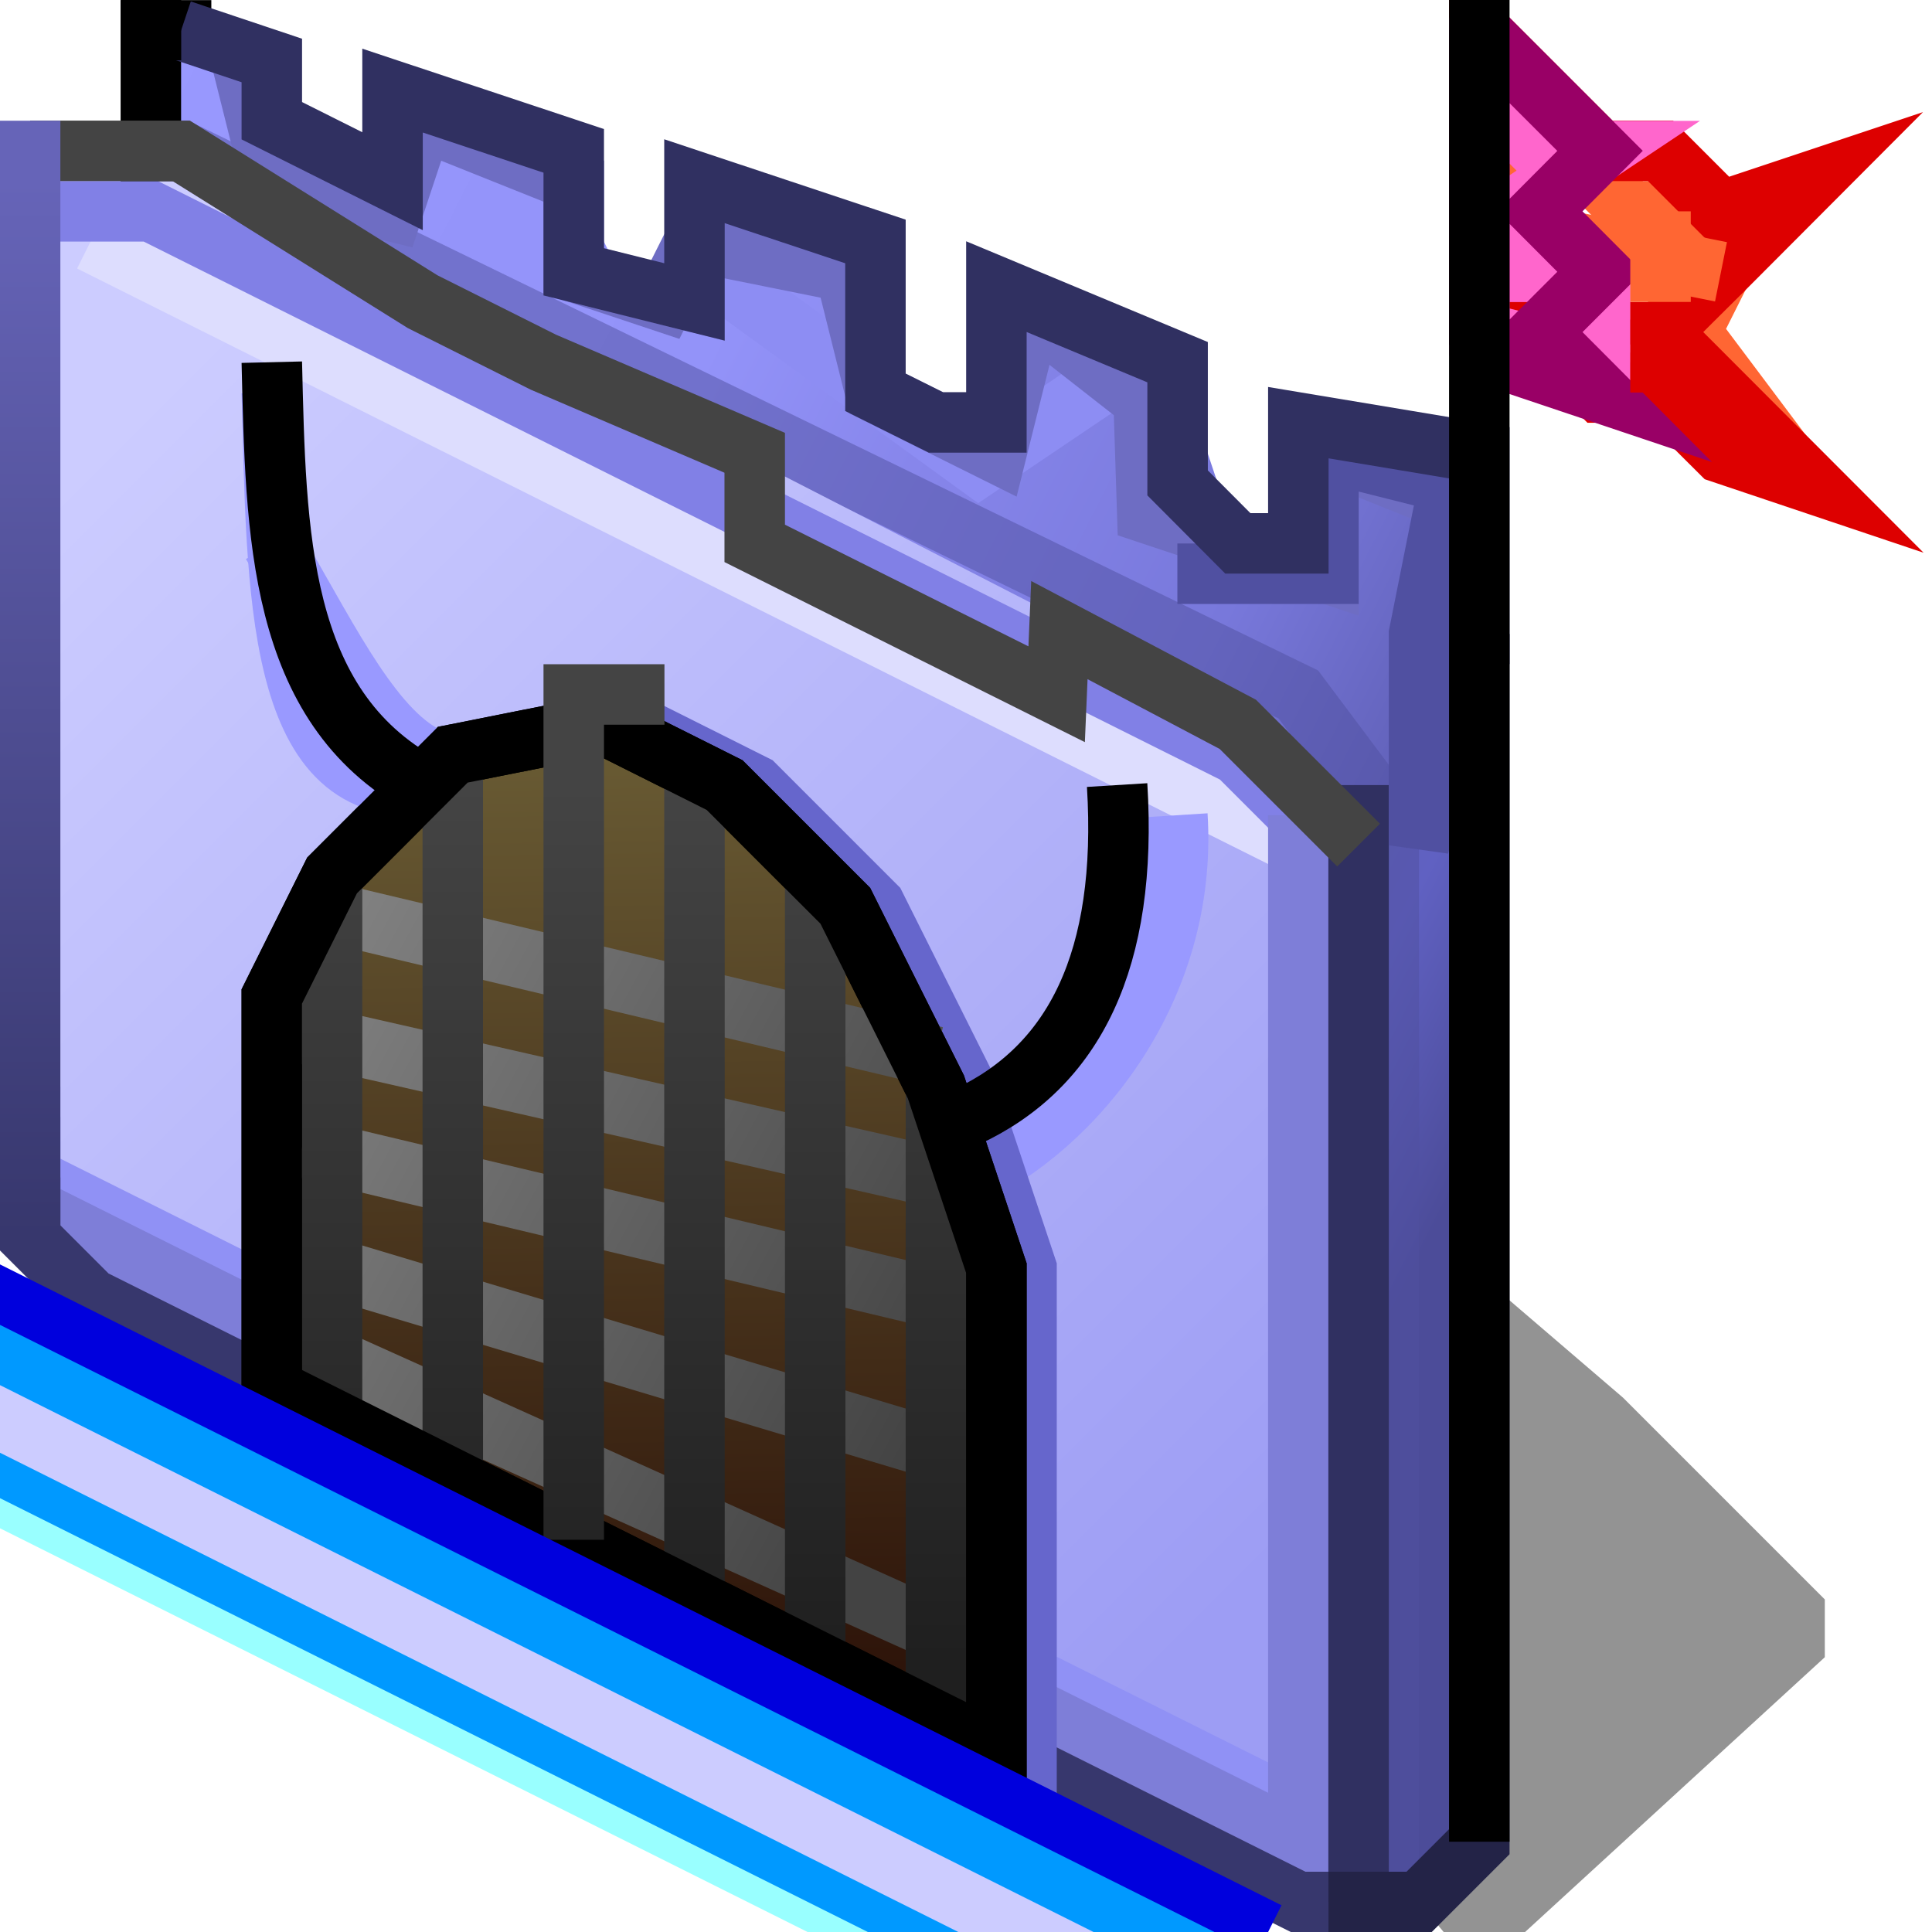 <?xml version="1.0" encoding="UTF-8" standalone="no"?>
<!-- Created with Inkscape (http://www.inkscape.org/) -->

<svg
   width="32"
   height="32"
   viewBox="0 0 32 32"
   version="1.1"
   id="svg5"
   inkscape:version="1.2.2 (b0a8486541, 2022-12-01)"
   sodipodi:docname="folder-games.svg"
   xml:space="preserve"
   xmlns:inkscape="http://www.inkscape.org/namespaces/inkscape"
   xmlns:sodipodi="http://sodipodi.sourceforge.net/DTD/sodipodi-0.dtd"
   xmlns:xlink="http://www.w3.org/1999/xlink"
   xmlns="http://www.w3.org/2000/svg"
   xmlns:svg="http://www.w3.org/2000/svg"><sodipodi:namedview
     id="namedview7"
     pagecolor="#ffffff"
     bordercolor="#000000"
     borderopacity="0.25"
     inkscape:showpageshadow="2"
     inkscape:pageopacity="0.0"
     inkscape:pagecheckerboard="false"
     inkscape:deskcolor="#d1d1d1"
     inkscape:document-units="px"
     showgrid="true"
     inkscape:zoom="65.56678"
     inkscape:cx="0.63294248"
     inkscape:cy="5.2618109"
     inkscape:window-width="1192"
     inkscape:window-height="976"
     inkscape:window-x="353"
     inkscape:window-y="363"
     inkscape:window-maximized="0"
     inkscape:current-layer="layer1"
     showguides="false"><inkscape:grid
       type="xygrid"
       id="grid9"
       originx="0"
       originy="0"
       empspacing="2"
       spacingx="0.5"
       spacingy="0.5" /></sodipodi:namedview><defs
     id="defs2"><linearGradient
       inkscape:collect="always"
       id="linearGradient7223"><stop
         style="stop-color:#868686;stop-opacity:1;"
         offset="0"
         id="stop7219" /><stop
         style="stop-color:#434343;stop-opacity:1;"
         offset="1"
         id="stop7221" /></linearGradient><linearGradient
       inkscape:collect="always"
       id="linearGradient5856"><stop
         style="stop-color:#444444;stop-opacity:1;"
         offset="0"
         id="stop5852" /><stop
         style="stop-color:#1f1f1f;stop-opacity:1;"
         offset="1"
         id="stop5854" /></linearGradient><linearGradient
       inkscape:collect="always"
       id="linearGradient4913"><stop
         style="stop-color:#290e06;stop-opacity:1;"
         offset="0"
         id="stop4909" /><stop
         style="stop-color:#807744;stop-opacity:1;"
         offset="1"
         id="stop4911" /></linearGradient><linearGradient
       inkscape:collect="always"
       id="linearGradient14897"><stop
         style="stop-color:#9999ff;stop-opacity:1;"
         offset="0"
         id="stop14893" /><stop
         style="stop-color:#9595fb;stop-opacity:1;"
         offset="0.137"
         id="stop15453" /><stop
         style="stop-color:#9393f9;stop-opacity:1;"
         offset="0.37"
         id="stop15455" /><stop
         style="stop-color:#8685ea;stop-opacity:1;"
         offset="0.522"
         id="stop15457" /><stop
         style="stop-color:#7878db;stop-opacity:1;"
         offset="0.72"
         id="stop15459" /><stop
         style="stop-color:#6262ba;stop-opacity:1;"
         offset="0.857"
         id="stop17600" /><stop
         style="stop-color:#6061c2;stop-opacity:1;"
         offset="0.898"
         id="stop17602" /><stop
         style="stop-color:#4c4c99;stop-opacity:1;"
         offset="1"
         id="stop14895" /></linearGradient><linearGradient
       inkscape:collect="always"
       id="linearGradient11838"><stop
         style="stop-color:#ccccff;stop-opacity:1;"
         offset="0"
         id="stop11834" /><stop
         style="stop-color:#9d9df4;stop-opacity:1;"
         offset="1"
         id="stop11836" /></linearGradient><linearGradient
       inkscape:collect="always"
       id="linearGradient4037"><stop
         style="stop-color:#6664b8;stop-opacity:1;"
         offset="0"
         id="stop4033" /><stop
         style="stop-color:#37376d;stop-opacity:1;"
         offset="1"
         id="stop4035" /></linearGradient><linearGradient
       inkscape:collect="always"
       xlink:href="#linearGradient4037"
       id="linearGradient4039"
       x1="-0.132"
       y1="0.661"
       x2="-0.132"
       y2="5.292"
       gradientUnits="userSpaceOnUse"
       gradientTransform="translate(0.265,0.132)" /><linearGradient
       inkscape:collect="always"
       xlink:href="#linearGradient11838"
       id="linearGradient11840"
       x1="-3.572"
       y1="2.447"
       x2="1.455"
       y2="7.474"
       gradientUnits="userSpaceOnUse"
       gradientTransform="translate(3.969,-0.463)" /><linearGradient
       inkscape:collect="always"
       xlink:href="#linearGradient14897"
       id="linearGradient14899"
       x1="8.864"
       y1="2.051"
       x2="15.346"
       y2="5.358"
       gradientUnits="userSpaceOnUse"
       gradientTransform="translate(-8.202,-1.654)" /><filter
       inkscape:collect="always"
       style="color-interpolation-filters:sRGB"
       id="filter16967"
       x="-0.294"
       y="-0.306"
       width="1.589"
       height="1.612"><feGaussianBlur
         inkscape:collect="always"
         stdDeviation="0.438"
         id="feGaussianBlur16969" /></filter><linearGradient
       inkscape:collect="always"
       xlink:href="#linearGradient4913"
       id="linearGradient4915"
       x1="2.646"
       y1="7.673"
       x2="2.542"
       y2="1.651"
       gradientUnits="userSpaceOnUse" /><linearGradient
       inkscape:collect="always"
       xlink:href="#linearGradient5856"
       id="linearGradient5858"
       x1="2.514"
       y1="3.44"
       x2="2.514"
       y2="7.276"
       gradientUnits="userSpaceOnUse" /><linearGradient
       inkscape:collect="always"
       xlink:href="#linearGradient7223"
       id="linearGradient7225"
       x1="0.926"
       y1="4.498"
       x2="4.101"
       y2="6.218"
       gradientUnits="userSpaceOnUse" /><linearGradient
       inkscape:collect="always"
       xlink:href="#linearGradient7223"
       id="linearGradient866"
       gradientUnits="userSpaceOnUse"
       x1="0.926"
       y1="4.498"
       x2="4.101"
       y2="6.218" /><linearGradient
       inkscape:collect="always"
       xlink:href="#linearGradient7223"
       id="linearGradient868"
       gradientUnits="userSpaceOnUse"
       x1="0.926"
       y1="4.498"
       x2="4.101"
       y2="6.218" /><linearGradient
       inkscape:collect="always"
       xlink:href="#linearGradient7223"
       id="linearGradient870"
       gradientUnits="userSpaceOnUse"
       x1="0.926"
       y1="4.498"
       x2="4.101"
       y2="6.218" /><linearGradient
       inkscape:collect="always"
       xlink:href="#linearGradient7223"
       id="linearGradient872"
       gradientUnits="userSpaceOnUse"
       x1="0.926"
       y1="4.498"
       x2="4.101"
       y2="6.218" /><linearGradient
       inkscape:collect="always"
       xlink:href="#linearGradient7223"
       id="linearGradient874"
       gradientUnits="userSpaceOnUse"
       x1="0.926"
       y1="4.498"
       x2="4.101"
       y2="6.218" /><linearGradient
       inkscape:collect="always"
       xlink:href="#linearGradient5856"
       id="linearGradient876"
       gradientUnits="userSpaceOnUse"
       x1="2.514"
       y1="3.44"
       x2="2.514"
       y2="7.276" /><linearGradient
       inkscape:collect="always"
       xlink:href="#linearGradient5856"
       id="linearGradient878"
       gradientUnits="userSpaceOnUse"
       x1="2.514"
       y1="3.44"
       x2="2.514"
       y2="7.276" /><linearGradient
       inkscape:collect="always"
       xlink:href="#linearGradient5856"
       id="linearGradient880"
       gradientUnits="userSpaceOnUse"
       x1="2.514"
       y1="3.44"
       x2="2.514"
       y2="7.276" /><linearGradient
       inkscape:collect="always"
       xlink:href="#linearGradient5856"
       id="linearGradient882"
       gradientUnits="userSpaceOnUse"
       x1="2.514"
       y1="3.44"
       x2="2.514"
       y2="7.276" /><linearGradient
       inkscape:collect="always"
       xlink:href="#linearGradient5856"
       id="linearGradient884"
       gradientUnits="userSpaceOnUse"
       x1="2.514"
       y1="3.44"
       x2="2.514"
       y2="7.276" /></defs><g
     inkscape:label="Layer 1"
     inkscape:groupmode="layer"
     id="layer1"><g
       id="g864"
       transform="scale(3.78)"><g
         id="layer4"
         inkscape:label="Shadow"><path
           style="display:inline;opacity:0.65;fill:#000000;fill-opacity:1;stroke:none;stroke-width:0.265;stroke-opacity:0.628;filter:url(#filter16967)"
           d="m 6.615,8.599 1.587,-1.455 v -0.265 l -0.926,-0.926 -0.926,-0.794 -1.72,1.058 z"
           id="path16902"
           transform="matrix(0.955,0,0,0.955,0.163,0.439)" /></g><g
         id="layer3"
         inkscape:label="Fill"
         style="display:inline"><path
           style="display:inline;fill:url(#linearGradient14899);fill-opacity:1;stroke:none;stroke-width:0.265;stroke-opacity:1"
           d="M 0.661,0.066 1.587,0.661 1.852,0.513 2.514,0.794 2.778,1.323 3.043,0.926 3.704,1.191 l 0.165,0.496 0.364,0.165 0.265,-0.661 0.661,0.397 0.265,0.794 0.265,-0.132 0.794,-0.265 -4e-7,0.728 v 5.292 l -0.265,0.265 H 5.689 L 0.661,5.755 Z"
           id="path13075"
           sodipodi:nodetypes="cccccccccccccccccccc" /><path
           style="fill:none;fill-opacity:1;stroke:#5050a0;stroke-width:0.265;stroke-opacity:0.5"
           d="M 6.085,8.334 V 3.572 L 5.689,3.043 0.794,0.661 H 0.529"
           id="path18694"
           sodipodi:nodetypes="ccccc" /><path
           style="display:inline;fill:url(#linearGradient11840);fill-opacity:1;stroke:none;stroke-width:0.265;stroke-opacity:1"
           d="m 0.132,0.661 h 0.529 L 5.556,3.175 5.953,3.704 V 8.334 H 5.689 L 2.91,6.945 0.132,5.556 Z"
           id="path11832"
           sodipodi:nodetypes="ccccccccc" /></g><g
         id="layer2"
         inkscape:label="Outlines"
         style="display:inline"><path
           style="fill:none;fill-opacity:1;stroke:#9091f5;stroke-width:0.265;stroke-opacity:1"
           d="m 0.132,4.762 v 0.397 L 5.689,7.937 h 0.265"
           id="path2914" /><path
           style="fill:none;fill-opacity:1;stroke:#7e7ed8;stroke-width:0.265;stroke-opacity:1"
           d="m 0.132,4.895 v 0.397 L 5.689,8.07 h 0.265"
           id="path2843" /><path
           style="fill:none;fill-opacity:1;stroke:#ddddfe;stroke-width:0.265;stroke-opacity:1"
           d="M 0.397,1.058 5.689,3.704"
           id="path8967" /><path
           style="fill:none;fill-opacity:1;stroke:#8180e6;stroke-width:0.265;stroke-opacity:1"
           d="m 0.132,0.926 h 0.529 L 5.424,3.307 5.953,3.836"
           id="path8527" /><path
           style="fill:none;fill-opacity:1;stroke:#8d8df3;stroke-width:0.265;stroke-opacity:1"
           d="M 2.951,1.072 4.289,2.043 4.817,1.687"
           id="path10661"
           sodipodi:nodetypes="ccc" /><path
           style="fill:none;fill-opacity:1;stroke:#6e6dc3;stroke-width:0.265;stroke-opacity:1"
           d="m 1.058,0.132 v 0.132 0 L 1.191,0.794 1.72,0.926 1.852,0.529 2.514,0.794 V 1.191 L 2.91,1.323 3.043,1.058 3.704,1.191 3.836,1.72 4.366,1.984 4.498,1.455"
           id="path10253"
           sodipodi:nodetypes="cccccccccccccc" /><path
           style="fill:none;fill-opacity:1;stroke:#7e7ed8;stroke-width:0.265;stroke-opacity:1"
           d="M 5.689,3.572 V 8.202"
           id="path5643" /><path
           style="fill:none;fill-opacity:1;stroke:#37376d;stroke-width:0.265;stroke-opacity:1"
           d="M 0.132,5.159 V 5.424 L 0.397,5.689 5.689,8.334 h 0.265"
           id="path1108"
           sodipodi:nodetypes="ccccc" /><path
           style="fill:none;fill-opacity:1;stroke:#303061;stroke-width:0.265;stroke-opacity:1"
           d="M 5.953,3.44 V 8.334"
           id="path5560"
           sodipodi:nodetypes="cc" /><path
           style="fill:none;fill-opacity:1;stroke:#6e6dc3;stroke-width:0.265;stroke-opacity:1"
           d="M 4.366,1.455 H 4.63 L 5.011,1.753 5.027,2.249 5.821,2.514 V 1.984 l 0.661,0.265"
           id="path10726"
           sodipodi:nodetypes="ccccccc" /><path
           style="fill:none;fill-opacity:1;stroke:#5050a1;stroke-width:0.265;stroke-opacity:1"
           d="M 5.159,2.514 H 5.821 V 1.984 L 6.35,2.117 6.218,2.778 V 3.704 L 6.482,2.778"
           id="path10728"
           sodipodi:nodetypes="ccccccc" /><path
           style="fill:none;fill-opacity:1;stroke:#000000;stroke-width:0.265;stroke-opacity:1"
           d="m 0.661,0.794 v -0.661 h 0.265"
           id="path9360"
           sodipodi:nodetypes="ccc" /><path
           style="fill:none;fill-opacity:1;stroke:#303061;stroke-width:0.265;stroke-opacity:1"
           d="M 0.794,0.132 1.191,0.265 V 0.529 L 1.72,0.794 V 0.397 L 2.514,0.661 V 0.926 1.191 L 3.043,1.323 V 0.794 L 3.836,1.058 v 0.661 l 0.265,0.132 h 0.265 l 1e-7,-0.595 0.794,0.331 v 0.132 0.397 L 5.424,2.381 H 5.689 V 1.852 L 6.482,1.984 V 2.778 2.91"
           id="path10036"
           sodipodi:nodetypes="cccccccccccccccccccccccc" /><path
           style="fill:none;fill-opacity:1;stroke:#444444;stroke-width:0.265;stroke-opacity:1"
           d="M 0.132,0.661 H 0.661 0.794 l 1.058,0.661 0.529,0.265 0.926,0.397 v 0.397 l 1.323,0.661 0.012,-0.281 0.782,0.413 0.529,0.529"
           id="path8247"
           sodipodi:nodetypes="ccccccccccc" /><path
           style="fill:none;fill-opacity:1;stroke:url(#linearGradient4039);stroke-width:0.265;stroke-opacity:1"
           d="M 0.132,0.529 V 5.424"
           id="path3462"
           sodipodi:nodetypes="cc" /><path
           style="fill:none;fill-opacity:1;stroke:#232347;stroke-width:0.265;stroke-opacity:1"
           d="M 5.821,8.334 H 6.218 L 6.482,8.07 V 2.778"
           id="path5288" /><path
           style="fill:none;fill-opacity:1;stroke:#000000;stroke-width:0.265;stroke-opacity:1"
           d="M 0.529,0.132 H 0.794"
           id="path9902" /></g><g
         id="layer1-9"
         inkscape:label="New"><path
           style="opacity:1;fill:none;stroke:#9999ff;stroke-width:0.265;stroke-dasharray:none;stroke-opacity:1"
           d="M 5.159,3.572 C 5.207,4.335 4.709,4.939 4.233,5.159"
           id="path17597"
           sodipodi:nodetypes="cc" /><path
           style="opacity:1;fill:none;stroke:#6666cc;stroke-width:0.265;stroke-dasharray:none;stroke-opacity:1"
           d="M 1.323,6.085 V 4.366 L 1.587,3.836 2.117,3.307 2.778,3.175 l 0.529,0.265 0.529,0.529 0.397,0.794 0.265,0.794 v 1.852 0.265 z"
           id="path17829" /><path
           style="opacity:1;fill:url(#linearGradient4915);fill-opacity:1;stroke:#000000;stroke-width:0.265;stroke-dasharray:none;stroke-opacity:1"
           d="M 1.191,6.085 V 4.366 L 1.455,3.836 1.984,3.307 2.646,3.175 3.175,3.44 l 0.529,0.529 0.397,0.794 0.265,0.794 V 7.408 7.673 Z"
           id="path4884" /><g
           id="g7217"
           style="stroke:url(#linearGradient7225);stroke-opacity:1"><path
             style="opacity:1;fill:none;fill-opacity:1;stroke:url(#linearGradient866);stroke-width:0.265;stroke-dasharray:none;stroke-opacity:1"
             d="M 1.191,4.498 4.101,5.159"
             id="path6890"
             sodipodi:nodetypes="cc" /><path
             style="opacity:1;fill:none;fill-opacity:1;stroke:url(#linearGradient868);stroke-width:0.265;stroke-dasharray:none;stroke-opacity:1"
             d="M 1.323,3.969 4.101,4.63"
             id="path6896"
             sodipodi:nodetypes="cc" /><path
             style="opacity:1;fill:none;fill-opacity:1;stroke:url(#linearGradient870);stroke-width:0.265;stroke-dasharray:none;stroke-opacity:1"
             d="M 1.323,5.027 4.101,5.689"
             id="path6892"
             sodipodi:nodetypes="cc" /><path
             style="opacity:1;fill:none;fill-opacity:1;stroke:url(#linearGradient872);stroke-width:0.265;stroke-dasharray:none;stroke-opacity:1"
             d="m 1.455,5.556 2.646,0.794"
             id="path6888"
             sodipodi:nodetypes="cc" /><path
             style="opacity:1;fill:none;fill-opacity:1;stroke:url(#linearGradient874);stroke-width:0.265;stroke-dasharray:none;stroke-opacity:1"
             d="M 1.455,5.953 4.101,7.144"
             id="path6894" /></g><path
           style="opacity:1;fill:none;fill-opacity:1;stroke:#ff6633;stroke-width:0.265;stroke-miterlimit:7.6;stroke-dasharray:none;stroke-opacity:1"
           d="m 6.615,0.397 0.529,0.529 H 7.673 L 7.408,1.455 7.805,1.984 6.615,1.455 Z"
           id="path8857" /><path
           style="opacity:1;fill:none;fill-opacity:1;stroke:#9999ff;stroke-width:0.265;stroke-miterlimit:7.6;stroke-dasharray:none;stroke-opacity:1"
           d="M 1.191,2.381 C 1.404,2.732 1.604,3.17 1.852,3.307"
           id="path17733"
           sodipodi:nodetypes="cc" /><path
           style="opacity:1;fill:none;fill-opacity:1;stroke:#9999ff;stroke-width:0.265;stroke-miterlimit:7.6;stroke-dasharray:none;stroke-opacity:1"
           d="M 1.191,1.72 C 1.215,2.579 1.203,3.49 1.852,3.44"
           id="path17731"
           sodipodi:nodetypes="cc" /><path
           style="opacity:1;fill:none;stroke:#000000;stroke-width:0.265;stroke-dasharray:none;stroke-opacity:1"
           d="M 1.191,1.587 C 1.209,2.336 1.216,3.092 1.852,3.44"
           id="path5077"
           sodipodi:nodetypes="cc" /><path
           style="opacity:1;fill:none;fill-opacity:1;stroke:url(#linearGradient876);stroke-width:0.265;stroke-dasharray:none;stroke-opacity:1"
           d="M 1.984,3.307 V 6.482"
           id="path5932"
           sodipodi:nodetypes="cc" /><path
           style="opacity:1;fill:none;fill-opacity:1;stroke:url(#linearGradient878);stroke-width:0.265;stroke-dasharray:none;stroke-opacity:1"
           d="M 3.043,3.307 V 7.011"
           id="path5936"
           sodipodi:nodetypes="cc" /><path
           style="opacity:1;fill:none;fill-opacity:1;stroke:url(#linearGradient880);stroke-width:0.265;stroke-dasharray:none;stroke-opacity:1"
           d="M 1.455,3.836 V 6.218"
           id="path5938"
           sodipodi:nodetypes="cc" /><path
           style="opacity:1;fill:none;fill-opacity:1;stroke:url(#linearGradient882);stroke-width:0.265;stroke-dasharray:none;stroke-opacity:1"
           d="M 3.572,3.836 V 7.276"
           id="path5940"
           sodipodi:nodetypes="cc" /><path
           style="opacity:1;fill:none;fill-opacity:1;stroke:url(#linearGradient884);stroke-width:0.265;stroke-dasharray:none;stroke-opacity:1"
           d="M 4.101,4.762 V 7.541"
           id="path6744"
           sodipodi:nodetypes="cc" /><path
           style="opacity:1;fill:none;stroke:#000000;stroke-width:0.265;stroke-dasharray:none;stroke-opacity:1"
           d="M 4.895,3.44 C 4.942,4.203 4.709,4.675 4.233,4.895"
           id="path5079"
           sodipodi:nodetypes="cc" /><path
           style="opacity:1;fill:none;stroke:#000000;stroke-width:0.265;stroke-dasharray:none;stroke-opacity:1"
           d="M 1.191,6.085 V 4.366 L 1.455,3.836 1.984,3.307 2.646,3.175 3.175,3.44 l 0.529,0.529 0.397,0.794 0.265,0.794 V 7.408 7.673 Z"
           id="path3944" /><path
           style="opacity:1;fill:none;fill-opacity:1;stroke:url(#linearGradient5858);stroke-width:0.265;stroke-dasharray:none;stroke-opacity:1"
           d="M 2.514,6.747 V 3.175 l -10e-8,-0.132 h 0.265 v 0.132"
           id="path5281" /><path
           style="opacity:1;fill:none;fill-opacity:1;stroke:#dd0000;stroke-width:0.265;stroke-miterlimit:7.6;stroke-dasharray:none;stroke-opacity:1"
           d="M 6.482,0.132 7.011,0.661 H 7.276 L 7.541,0.926 7.937,0.794 7.541,1.191 7.408,1.323 7.276,1.455 7.937,2.117 7.541,1.984 7.276,1.72 H 7.011 L 6.747,1.455 6.482,1.323 Z"
           id="path7440"
           sodipodi:nodetypes="ccccccccccccccc" /><path
           style="opacity:1;fill:none;fill-opacity:1;stroke:#ff66cc;stroke-width:0.265;stroke-miterlimit:7.6;stroke-dasharray:none;stroke-opacity:1"
           d="m 6.482,0.397 0.265,0.265 0.265,-4e-8 -0.397,0.265 V 1.191 h 0.397 v 0.397 L 6.482,1.455 Z"
           id="path8495"
           sodipodi:nodetypes="ccccccccc" /><path
           style="opacity:1;fill:none;fill-opacity:1;stroke:#ff6633;stroke-width:0.265;stroke-miterlimit:7.6;stroke-dasharray:none;stroke-opacity:1"
           d="M 6.879,1.058 7.541,1.191"
           id="path10244"
           sodipodi:nodetypes="cc" /><path
           style="opacity:1;fill:none;fill-opacity:1;stroke:#990066;stroke-width:0.265;stroke-miterlimit:7.6;stroke-dasharray:none;stroke-opacity:1"
           d="M 6.482,0.132 7.011,0.661 6.747,0.926 7.011,1.191 6.747,1.455 7.011,1.72 6.615,1.587 6.482,1.455 V 0.132"
           id="path8183" /><path
           style="opacity:1;fill:none;stroke:#000000;stroke-width:0.265;stroke-dasharray:none;stroke-opacity:1"
           d="M 6.482,8.07 V 0"
           id="path5216" /><path
           style="opacity:1;fill:none;fill-opacity:1;stroke:#dd0000;stroke-width:0.265;stroke-miterlimit:7.6;stroke-dasharray:none;stroke-opacity:1"
           d="m 7.276,1.323 v 0.397"
           id="path10309"
           sodipodi:nodetypes="cc" /><path
           style="opacity:1;fill:none;fill-opacity:1;stroke:#ff6633;stroke-width:0.265;stroke-miterlimit:7.6;stroke-dasharray:none;stroke-opacity:1"
           d="M 7.276,0.926 V 1.323"
           id="path10443" /><path
           style="opacity:1;fill:none;fill-opacity:1;stroke:#0000dd;stroke-width:0.265;stroke-miterlimit:7.6;stroke-dasharray:none;stroke-opacity:1"
           d="M -0.265,5.556 5.556,8.467"
           id="path10539"
           sodipodi:nodetypes="cc" /><path
           style="opacity:1;fill:none;fill-opacity:1;stroke:#99ffff;stroke-width:0.265;stroke-miterlimit:7.6;stroke-dasharray:none;stroke-opacity:1"
           d="M -0.397,6.35 5.424,9.26"
           id="path13424"
           sodipodi:nodetypes="cc" /><path
           style="opacity:1;fill:none;fill-opacity:1;stroke:#0099ff;stroke-width:0.265;stroke-miterlimit:7.6;stroke-dasharray:none;stroke-opacity:1"
           d="M -0.265,5.821 5.556,8.731"
           id="path13211"
           sodipodi:nodetypes="cc" /><path
           style="opacity:1;fill:none;fill-opacity:1;stroke:#0099ff;stroke-width:0.265;stroke-miterlimit:7.6;stroke-dasharray:none;stroke-opacity:1"
           d="M -0.397,6.218 5.424,9.128"
           id="path13353"
           sodipodi:nodetypes="cc" /><path
           style="opacity:1;fill:none;fill-opacity:1;stroke:#ccccff;stroke-width:0.265;stroke-miterlimit:7.6;stroke-dasharray:none;stroke-opacity:1"
           d="M -0.265,6.085 5.556,8.996"
           id="path13282"
           sodipodi:nodetypes="cc" /></g></g></g></svg>
